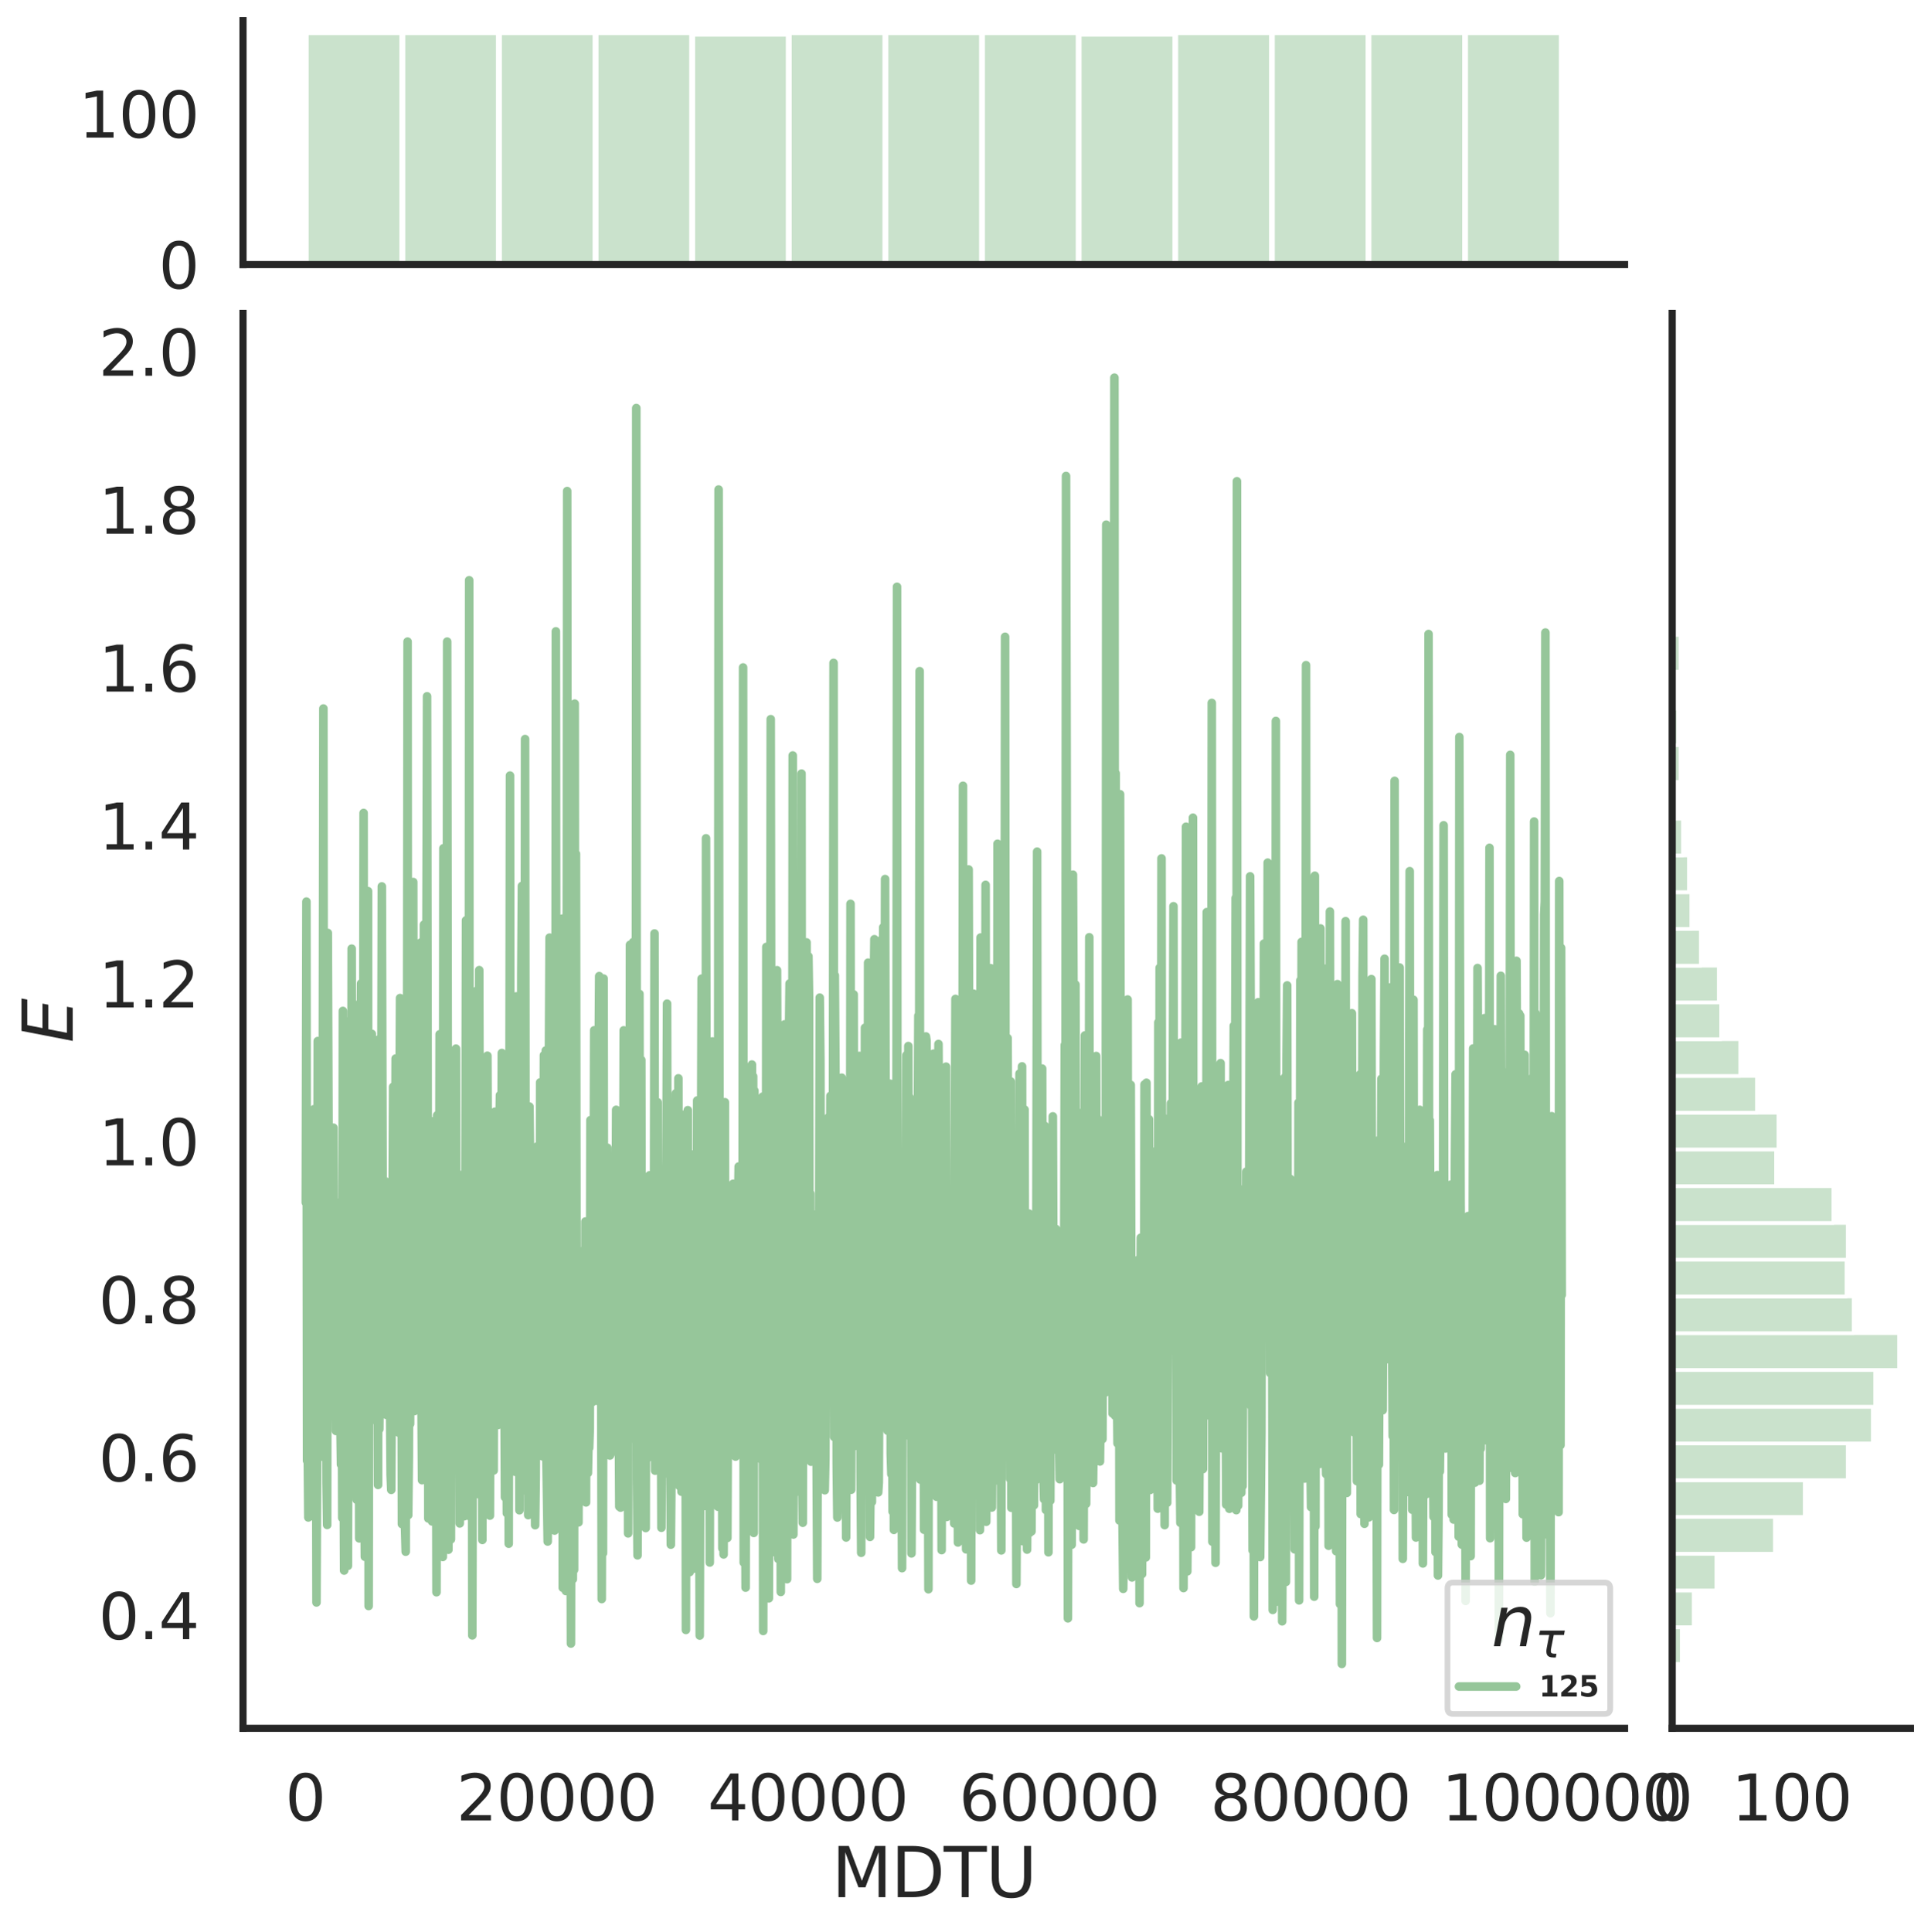 <?xml version="1.0" encoding="utf-8" standalone="no"?>
<!DOCTYPE svg PUBLIC "-//W3C//DTD SVG 1.1//EN"
  "http://www.w3.org/Graphics/SVG/1.1/DTD/svg11.dtd">
<svg height="675.079pt" version="1.1" viewBox="0 0 674.774 675.079" width="674.774pt" xmlns="http://www.w3.org/2000/svg" xmlns:xlink="http://www.w3.org/1999/xlink">
 <defs>
  <style type="text/css">*{stroke-linecap:butt;stroke-linejoin:round;}</style>
 </defs>
 <g id="figure_1">
  <g id="patch_1">
   <path d="M 0 675.079 
L 674.774 675.079 
L 674.774 0 
L 0 0 
z
" style="fill:#ffffff;"/>
  </g>
  <g id="axes_1">
   <g id="patch_2">
    <path d="M 84.914 603.86 
L 567.69 603.86 
L 567.69 109.485 
L 84.914 109.485 
z
" style="fill:none;"/>
   </g>
   <g id="matplotlib.axis_1">
    <g id="xtick_1">
     <g id="text_1">
      <!-- 0 -->
      <g style="fill:#262626;" transform="translate(99.64 636.077)scale(0.22 -0.22)">
       <defs>
        <path d="M 2034 4250 
Q 1547 4250 1301 3770 
Q 1056 3291 1056 2328 
Q 1056 1369 1301 889 
Q 1547 409 2034 409 
Q 2525 409 2770 889 
Q 3016 1369 3016 2328 
Q 3016 3291 2770 3770 
Q 2525 4250 2034 4250 
z
M 2034 4750 
Q 2819 4750 3233 4129 
Q 3647 3509 3647 2328 
Q 3647 1150 3233 529 
Q 2819 -91 2034 -91 
Q 1250 -91 836 529 
Q 422 1150 422 2328 
Q 422 3509 836 4129 
Q 1250 4750 2034 4750 
z
" id="DejaVuSans-30" transform="scale(0.016)"/>
       </defs>
       <use xlink:href="#DejaVuSans-30"/>
      </g>
     </g>
    </g>
    <g id="xtick_2">
     <g id="text_2">
      <!-- 20000 -->
      <g style="fill:#262626;" transform="translate(159.467 636.077)scale(0.22 -0.22)">
       <defs>
        <path d="M 1228 531 
L 3431 531 
L 3431 0 
L 469 0 
L 469 531 
Q 828 903 1448 1529 
Q 2069 2156 2228 2338 
Q 2531 2678 2651 2914 
Q 2772 3150 2772 3378 
Q 2772 3750 2511 3984 
Q 2250 4219 1831 4219 
Q 1534 4219 1204 4116 
Q 875 4013 500 3803 
L 500 4441 
Q 881 4594 1212 4672 
Q 1544 4750 1819 4750 
Q 2544 4750 2975 4387 
Q 3406 4025 3406 3419 
Q 3406 3131 3298 2873 
Q 3191 2616 2906 2266 
Q 2828 2175 2409 1742 
Q 1991 1309 1228 531 
z
" id="DejaVuSans-32" transform="scale(0.016)"/>
       </defs>
       <use xlink:href="#DejaVuSans-32"/>
       <use x="63.623" xlink:href="#DejaVuSans-30"/>
       <use x="127.246" xlink:href="#DejaVuSans-30"/>
       <use x="190.869" xlink:href="#DejaVuSans-30"/>
       <use x="254.492" xlink:href="#DejaVuSans-30"/>
      </g>
     </g>
    </g>
    <g id="xtick_3">
     <g id="text_3">
      <!-- 40000 -->
      <g style="fill:#262626;" transform="translate(247.288 636.077)scale(0.22 -0.22)">
       <defs>
        <path d="M 2419 4116 
L 825 1625 
L 2419 1625 
L 2419 4116 
z
M 2253 4666 
L 3047 4666 
L 3047 1625 
L 3713 1625 
L 3713 1100 
L 3047 1100 
L 3047 0 
L 2419 0 
L 2419 1100 
L 313 1100 
L 313 1709 
L 2253 4666 
z
" id="DejaVuSans-34" transform="scale(0.016)"/>
       </defs>
       <use xlink:href="#DejaVuSans-34"/>
       <use x="63.623" xlink:href="#DejaVuSans-30"/>
       <use x="127.246" xlink:href="#DejaVuSans-30"/>
       <use x="190.869" xlink:href="#DejaVuSans-30"/>
       <use x="254.492" xlink:href="#DejaVuSans-30"/>
      </g>
     </g>
    </g>
    <g id="xtick_4">
     <g id="text_4">
      <!-- 60000 -->
      <g style="fill:#262626;" transform="translate(335.109 636.077)scale(0.22 -0.22)">
       <defs>
        <path d="M 2113 2584 
Q 1688 2584 1439 2293 
Q 1191 2003 1191 1497 
Q 1191 994 1439 701 
Q 1688 409 2113 409 
Q 2538 409 2786 701 
Q 3034 994 3034 1497 
Q 3034 2003 2786 2293 
Q 2538 2584 2113 2584 
z
M 3366 4563 
L 3366 3988 
Q 3128 4100 2886 4159 
Q 2644 4219 2406 4219 
Q 1781 4219 1451 3797 
Q 1122 3375 1075 2522 
Q 1259 2794 1537 2939 
Q 1816 3084 2150 3084 
Q 2853 3084 3261 2657 
Q 3669 2231 3669 1497 
Q 3669 778 3244 343 
Q 2819 -91 2113 -91 
Q 1303 -91 875 529 
Q 447 1150 447 2328 
Q 447 3434 972 4092 
Q 1497 4750 2381 4750 
Q 2619 4750 2861 4703 
Q 3103 4656 3366 4563 
z
" id="DejaVuSans-36" transform="scale(0.016)"/>
       </defs>
       <use xlink:href="#DejaVuSans-36"/>
       <use x="63.623" xlink:href="#DejaVuSans-30"/>
       <use x="127.246" xlink:href="#DejaVuSans-30"/>
       <use x="190.869" xlink:href="#DejaVuSans-30"/>
       <use x="254.492" xlink:href="#DejaVuSans-30"/>
      </g>
     </g>
    </g>
    <g id="xtick_5">
     <g id="text_5">
      <!-- 80000 -->
      <g style="fill:#262626;" transform="translate(422.93 636.077)scale(0.22 -0.22)">
       <defs>
        <path d="M 2034 2216 
Q 1584 2216 1326 1975 
Q 1069 1734 1069 1313 
Q 1069 891 1326 650 
Q 1584 409 2034 409 
Q 2484 409 2743 651 
Q 3003 894 3003 1313 
Q 3003 1734 2745 1975 
Q 2488 2216 2034 2216 
z
M 1403 2484 
Q 997 2584 770 2862 
Q 544 3141 544 3541 
Q 544 4100 942 4425 
Q 1341 4750 2034 4750 
Q 2731 4750 3128 4425 
Q 3525 4100 3525 3541 
Q 3525 3141 3298 2862 
Q 3072 2584 2669 2484 
Q 3125 2378 3379 2068 
Q 3634 1759 3634 1313 
Q 3634 634 3220 271 
Q 2806 -91 2034 -91 
Q 1263 -91 848 271 
Q 434 634 434 1313 
Q 434 1759 690 2068 
Q 947 2378 1403 2484 
z
M 1172 3481 
Q 1172 3119 1398 2916 
Q 1625 2713 2034 2713 
Q 2441 2713 2670 2916 
Q 2900 3119 2900 3481 
Q 2900 3844 2670 4047 
Q 2441 4250 2034 4250 
Q 1625 4250 1398 4047 
Q 1172 3844 1172 3481 
z
" id="DejaVuSans-38" transform="scale(0.016)"/>
       </defs>
       <use xlink:href="#DejaVuSans-38"/>
       <use x="63.623" xlink:href="#DejaVuSans-30"/>
       <use x="127.246" xlink:href="#DejaVuSans-30"/>
       <use x="190.869" xlink:href="#DejaVuSans-30"/>
       <use x="254.492" xlink:href="#DejaVuSans-30"/>
      </g>
     </g>
    </g>
    <g id="xtick_6">
     <g id="text_6">
      <!-- 100000 -->
      <g style="fill:#262626;" transform="translate(503.753 636.077)scale(0.22 -0.22)">
       <defs>
        <path d="M 794 531 
L 1825 531 
L 1825 4091 
L 703 3866 
L 703 4441 
L 1819 4666 
L 2450 4666 
L 2450 531 
L 3481 531 
L 3481 0 
L 794 0 
L 794 531 
z
" id="DejaVuSans-31" transform="scale(0.016)"/>
       </defs>
       <use xlink:href="#DejaVuSans-31"/>
       <use x="63.623" xlink:href="#DejaVuSans-30"/>
       <use x="127.246" xlink:href="#DejaVuSans-30"/>
       <use x="190.869" xlink:href="#DejaVuSans-30"/>
       <use x="254.492" xlink:href="#DejaVuSans-30"/>
       <use x="318.115" xlink:href="#DejaVuSans-30"/>
      </g>
     </g>
    </g>
    <g id="text_7">
     <!-- MDTU -->
     <g style="fill:#262626;" transform="translate(290.596 662.888)scale(0.24 -0.24)">
      <defs>
       <path d="M 628 4666 
L 1569 4666 
L 2759 1491 
L 3956 4666 
L 4897 4666 
L 4897 0 
L 4281 0 
L 4281 4097 
L 3078 897 
L 2444 897 
L 1241 4097 
L 1241 0 
L 628 0 
L 628 4666 
z
" id="DejaVuSans-4d" transform="scale(0.016)"/>
       <path d="M 1259 4147 
L 1259 519 
L 2022 519 
Q 2988 519 3436 956 
Q 3884 1394 3884 2338 
Q 3884 3275 3436 3711 
Q 2988 4147 2022 4147 
L 1259 4147 
z
M 628 4666 
L 1925 4666 
Q 3281 4666 3915 4102 
Q 4550 3538 4550 2338 
Q 4550 1131 3912 565 
Q 3275 0 1925 0 
L 628 0 
L 628 4666 
z
" id="DejaVuSans-44" transform="scale(0.016)"/>
       <path d="M -19 4666 
L 3928 4666 
L 3928 4134 
L 2272 4134 
L 2272 0 
L 1638 0 
L 1638 4134 
L -19 4134 
L -19 4666 
z
" id="DejaVuSans-54" transform="scale(0.016)"/>
       <path d="M 556 4666 
L 1191 4666 
L 1191 1831 
Q 1191 1081 1462 751 
Q 1734 422 2344 422 
Q 2950 422 3222 751 
Q 3494 1081 3494 1831 
L 3494 4666 
L 4128 4666 
L 4128 1753 
Q 4128 841 3676 375 
Q 3225 -91 2344 -91 
Q 1459 -91 1007 375 
Q 556 841 556 1753 
L 556 4666 
z
" id="DejaVuSans-55" transform="scale(0.016)"/>
      </defs>
      <use xlink:href="#DejaVuSans-4d"/>
      <use x="86.279" xlink:href="#DejaVuSans-44"/>
      <use x="163.281" xlink:href="#DejaVuSans-54"/>
      <use x="224.365" xlink:href="#DejaVuSans-55"/>
     </g>
    </g>
   </g>
   <g id="matplotlib.axis_2">
    <g id="ytick_1">
     <g id="text_8">
      <!-- 0.4 -->
      <g style="fill:#262626;" transform="translate(34.428 572.735)scale(0.22 -0.22)">
       <defs>
        <path d="M 684 794 
L 1344 794 
L 1344 0 
L 684 0 
L 684 794 
z
" id="DejaVuSans-2e" transform="scale(0.016)"/>
       </defs>
       <use xlink:href="#DejaVuSans-30"/>
       <use x="63.623" xlink:href="#DejaVuSans-2e"/>
       <use x="95.41" xlink:href="#DejaVuSans-34"/>
      </g>
     </g>
    </g>
    <g id="ytick_2">
     <g id="text_9">
      <!-- 0.6 -->
      <g style="fill:#262626;" transform="translate(34.428 517.553)scale(0.22 -0.22)">
       <use xlink:href="#DejaVuSans-30"/>
       <use x="63.623" xlink:href="#DejaVuSans-2e"/>
       <use x="95.41" xlink:href="#DejaVuSans-36"/>
      </g>
     </g>
    </g>
    <g id="ytick_3">
     <g id="text_10">
      <!-- 0.8 -->
      <g style="fill:#262626;" transform="translate(34.428 462.372)scale(0.22 -0.22)">
       <use xlink:href="#DejaVuSans-30"/>
       <use x="63.623" xlink:href="#DejaVuSans-2e"/>
       <use x="95.41" xlink:href="#DejaVuSans-38"/>
      </g>
     </g>
    </g>
    <g id="ytick_4">
     <g id="text_11">
      <!-- 1.0 -->
      <g style="fill:#262626;" transform="translate(34.428 407.19)scale(0.22 -0.22)">
       <use xlink:href="#DejaVuSans-31"/>
       <use x="63.623" xlink:href="#DejaVuSans-2e"/>
       <use x="95.41" xlink:href="#DejaVuSans-30"/>
      </g>
     </g>
    </g>
    <g id="ytick_5">
     <g id="text_12">
      <!-- 1.2 -->
      <g style="fill:#262626;" transform="translate(34.428 352.009)scale(0.22 -0.22)">
       <use xlink:href="#DejaVuSans-31"/>
       <use x="63.623" xlink:href="#DejaVuSans-2e"/>
       <use x="95.41" xlink:href="#DejaVuSans-32"/>
      </g>
     </g>
    </g>
    <g id="ytick_6">
     <g id="text_13">
      <!-- 1.4 -->
      <g style="fill:#262626;" transform="translate(34.428 296.827)scale(0.22 -0.22)">
       <use xlink:href="#DejaVuSans-31"/>
       <use x="63.623" xlink:href="#DejaVuSans-2e"/>
       <use x="95.41" xlink:href="#DejaVuSans-34"/>
      </g>
     </g>
    </g>
    <g id="ytick_7">
     <g id="text_14">
      <!-- 1.6 -->
      <g style="fill:#262626;" transform="translate(34.428 241.646)scale(0.22 -0.22)">
       <use xlink:href="#DejaVuSans-31"/>
       <use x="63.623" xlink:href="#DejaVuSans-2e"/>
       <use x="95.41" xlink:href="#DejaVuSans-36"/>
      </g>
     </g>
    </g>
    <g id="ytick_8">
     <g id="text_15">
      <!-- 1.8 -->
      <g style="fill:#262626;" transform="translate(34.428 186.464)scale(0.22 -0.22)">
       <use xlink:href="#DejaVuSans-31"/>
       <use x="63.623" xlink:href="#DejaVuSans-2e"/>
       <use x="95.41" xlink:href="#DejaVuSans-38"/>
      </g>
     </g>
    </g>
    <g id="ytick_9">
     <g id="text_16">
      <!-- 2.0 -->
      <g style="fill:#262626;" transform="translate(34.428 131.283)scale(0.22 -0.22)">
       <use xlink:href="#DejaVuSans-32"/>
       <use x="63.623" xlink:href="#DejaVuSans-2e"/>
       <use x="95.41" xlink:href="#DejaVuSans-30"/>
      </g>
     </g>
    </g>
    <g id="text_17">
     <!-- $E$ -->
     <g style="fill:#262626;" transform="translate(25.436 364.352)rotate(-90)scale(0.24 -0.24)">
      <defs>
       <path d="M 1081 4666 
L 4031 4666 
L 3928 4134 
L 1606 4134 
L 1338 2753 
L 3566 2753 
L 3463 2222 
L 1234 2222 
L 909 531 
L 3284 531 
L 3181 0 
L 172 0 
L 1081 4666 
z
" id="DejaVuSans-Oblique-45" transform="scale(0.016)"/>
      </defs>
      <use transform="translate(0 0.094)" xlink:href="#DejaVuSans-Oblique-45"/>
     </g>
    </g>
   </g>
   <g id="line2d_1">
    <path clip-path="url(#p415eb4e79a)" d="M 106.859 420.165 
L 107.078 315.023 
L 107.298 510.381 
L 107.517 505.175 
L 107.737 530.204 
L 107.956 526.56 
L 108.176 421.706 
L 108.396 467.49 
L 108.615 476.438 
L 108.835 529.734 
L 109.054 507.083 
L 109.274 431.821 
L 109.493 463.284 
L 109.713 387.563 
L 109.932 463.017 
L 110.152 432.017 
L 110.372 436.345 
L 110.591 559.906 
L 110.811 509.72 
L 111.03 363.751 
L 111.25 457.931 
L 111.469 410.573 
L 111.689 418.386 
L 111.908 448.078 
L 112.128 428.964 
L 112.348 508.958 
L 112.787 388.635 
L 113.006 247.555 
L 113.226 481.013 
L 113.445 467.888 
L 113.884 407.954 
L 114.104 517.869 
L 114.324 532.822 
L 114.543 325.967 
L 114.982 442.546 
L 115.421 485.767 
L 115.641 481.853 
L 115.86 432.005 
L 116.08 462.199 
L 116.299 476.229 
L 116.519 394.025 
L 116.958 472.805 
L 117.178 473.07 
L 117.397 499.973 
L 117.617 484.036 
L 117.836 488.314 
L 118.056 452.164 
L 118.275 499.89 
L 118.495 484.748 
L 118.715 420.184 
L 118.934 495.409 
L 119.154 511.714 
L 119.373 463.866 
L 119.593 530.364 
L 119.812 353.218 
L 120.032 501.964 
L 120.251 548.756 
L 120.471 507.923 
L 120.691 403.206 
L 120.91 464.808 
L 121.349 356.951 
L 121.569 547.113 
L 121.788 470.798 
L 122.008 468.536 
L 122.227 438.212 
L 122.447 520.819 
L 122.667 499.035 
L 122.886 331.471 
L 123.106 500.886 
L 123.325 485.695 
L 123.545 515.139 
L 123.764 520.763 
L 123.984 493.661 
L 124.203 522.521 
L 124.423 473.864 
L 124.643 524.015 
L 124.862 351.116 
L 125.082 439.729 
L 125.301 391.101 
L 125.521 537.513 
L 125.74 409.21 
L 126.179 343.62 
L 126.399 380.71 
L 126.618 473.189 
L 126.838 442.764 
L 127.058 284.061 
L 127.277 511.777 
L 127.497 543.928 
L 127.716 491.76 
L 127.936 522.489 
L 128.155 505.85 
L 128.375 511.267 
L 128.594 311.363 
L 128.814 561.146 
L 129.034 432.069 
L 129.253 385.038 
L 129.473 390.07 
L 129.692 455.459 
L 129.912 361.223 
L 130.351 454.552 
L 130.57 430.852 
L 130.79 426.291 
L 131.01 496.18 
L 131.229 476.923 
L 131.449 494.205 
L 131.668 448.111 
L 131.888 446.667 
L 132.107 518.844 
L 132.327 363.221 
L 132.546 499.373 
L 132.766 472.525 
L 132.986 431.653 
L 133.205 414.678 
L 133.425 309.72 
L 133.864 472.186 
L 134.083 435.853 
L 134.522 493.284 
L 134.742 412.795 
L 134.962 494.339 
L 135.181 433.964 
L 135.401 433.594 
L 135.62 486.423 
L 135.84 426.48 
L 136.059 475.162 
L 136.279 488.642 
L 136.498 515.304 
L 136.718 520.561 
L 137.377 379.737 
L 137.816 498.735 
L 138.255 369.859 
L 138.474 499.952 
L 138.694 469.629 
L 138.913 372.627 
L 139.133 490.098 
L 139.353 500.588 
L 139.572 393.806 
L 139.792 348.731 
L 140.011 407.112 
L 140.231 411.723 
L 140.45 532.508 
L 140.67 465.274 
L 140.889 497.264 
L 141.109 372.241 
L 141.329 495.218 
L 141.548 534.066 
L 141.768 542.169 
L 141.987 418.278 
L 142.207 400.577 
L 142.426 224.177 
L 142.646 529.403 
L 142.865 509.216 
L 143.085 432.614 
L 143.305 497.517 
L 143.524 405.672 
L 143.744 491.931 
L 143.963 446.561 
L 144.183 450.672 
L 144.402 308.179 
L 144.622 477.729 
L 144.841 493.014 
L 145.061 409.309 
L 145.281 436.132 
L 145.5 419.061 
L 145.939 458.219 
L 146.159 398.314 
L 146.378 490.041 
L 146.598 488.833 
L 146.817 445.908 
L 147.037 329.332 
L 147.256 483.026 
L 147.476 517.181 
L 147.696 339.741 
L 147.915 439.823 
L 148.135 323.079 
L 148.354 396.276 
L 148.574 391.49 
L 148.793 417.123 
L 149.232 243.291 
L 149.672 530.55 
L 149.891 451.433 
L 150.111 463.851 
L 150.33 503.34 
L 150.55 485.859 
L 150.769 391.777 
L 150.989 531.601 
L 151.208 399.323 
L 151.428 425.885 
L 151.648 471.986 
L 151.867 474.987 
L 152.306 434.292 
L 152.526 556.334 
L 152.745 389.703 
L 152.965 506.694 
L 153.184 449.745 
L 153.404 474.155 
L 153.624 361.386 
L 153.843 480.941 
L 154.063 475.699 
L 154.282 369.997 
L 154.502 406.995 
L 154.721 544.005 
L 154.941 296.392 
L 155.16 500.559 
L 155.38 375.204 
L 155.6 366.185 
L 155.819 447.493 
L 156.039 476.508 
L 156.258 224.178 
L 156.697 541.484 
L 156.917 450.217 
L 157.136 439.126 
L 157.575 537.864 
L 157.795 374.826 
L 158.234 467.528 
L 158.454 494.015 
L 158.673 437.383 
L 158.893 463.619 
L 159.332 366.391 
L 159.551 501.04 
L 159.771 494.125 
L 159.991 494.778 
L 160.21 443.649 
L 160.43 439.98 
L 160.649 532.295 
L 160.869 470.069 
L 161.088 494.405 
L 161.308 410.522 
L 161.747 485.724 
L 161.967 428.28 
L 162.186 529.787 
L 162.625 427.979 
L 162.845 321.57 
L 163.064 506.023 
L 163.284 526.798 
L 163.503 400.491 
L 163.723 529.627 
L 163.943 202.729 
L 164.162 518.541 
L 164.382 437.99 
L 164.601 474.306 
L 164.821 407.081 
L 165.04 571.417 
L 165.479 388.83 
L 165.699 484.377 
L 165.919 424.762 
L 166.138 511.177 
L 166.358 491.763 
L 166.577 346.169 
L 167.016 491.08 
L 167.236 522.09 
L 167.455 338.96 
L 167.675 418.429 
L 167.894 398.294 
L 168.114 466.332 
L 168.334 426.555 
L 168.553 538.054 
L 168.773 454.413 
L 168.992 492.199 
L 169.212 398.069 
L 169.431 423.816 
L 169.651 465.555 
L 169.87 468.971 
L 170.31 368.877 
L 170.529 417.68 
L 170.749 435.357 
L 170.968 507.465 
L 171.188 529.571 
L 171.407 454.564 
L 171.627 480.093 
L 171.846 412.11 
L 172.066 486.398 
L 172.286 434.432 
L 172.505 513.8 
L 172.725 423.115 
L 172.944 388.444 
L 173.164 488.54 
L 173.383 446.467 
L 173.603 449.565 
L 173.822 431.402 
L 174.042 497.885 
L 174.262 477.326 
L 174.481 399.63 
L 174.701 382.665 
L 174.92 480.97 
L 175.359 367.921 
L 175.798 488.016 
L 176.018 472.187 
L 176.238 477.037 
L 176.457 523.143 
L 176.677 435.312 
L 177.116 528.735 
L 177.555 436.918 
L 177.774 539.376 
L 178.213 270.99 
L 178.433 460.445 
L 178.653 492.988 
L 178.872 504.417 
L 179.092 452.428 
L 179.311 451.058 
L 179.531 503.265 
L 179.75 436.312 
L 179.97 514.224 
L 180.189 511.556 
L 180.409 348.146 
L 180.629 491.273 
L 180.848 360.385 
L 181.068 374.464 
L 181.507 527.693 
L 181.726 416.812 
L 181.946 521.213 
L 182.165 340.279 
L 182.385 309.559 
L 182.824 496.245 
L 183.044 416.641 
L 183.263 490.24 
L 183.483 258.23 
L 183.702 465.391 
L 183.922 418.014 
L 184.141 395.579 
L 184.361 439.728 
L 184.581 529.397 
L 185.02 386.65 
L 185.239 405.205 
L 185.459 405.619 
L 185.678 493.924 
L 185.898 482.401 
L 186.117 462.605 
L 186.776 447.847 
L 186.996 532.914 
L 187.215 516.505 
L 187.654 400.604 
L 187.874 473.231 
L 188.093 487.823 
L 188.313 479.184 
L 188.532 502.597 
L 188.752 378.202 
L 188.972 489.485 
L 189.191 434.736 
L 189.411 489.281 
L 189.63 508.868 
L 190.069 368.702 
L 190.289 496.307 
L 190.508 497.568 
L 190.728 367.052 
L 190.948 510.567 
L 191.387 538.616 
L 191.606 366.694 
L 191.826 368.113 
L 192.045 327.612 
L 192.265 513.888 
L 192.484 513.823 
L 192.704 508.886 
L 192.924 360.575 
L 193.143 353.842 
L 193.802 534.782 
L 194.021 507.789 
L 194.241 220.595 
L 194.46 443.483 
L 194.68 491.64 
L 194.9 451.533 
L 195.119 439.075 
L 195.339 507.91 
L 195.558 455.149 
L 195.778 444.967 
L 195.997 481.102 
L 196.436 320.986 
L 196.656 554.772 
L 196.876 341.216 
L 197.095 516.557 
L 197.315 417.285 
L 197.534 541.657 
L 197.754 555.912 
L 197.973 422.594 
L 198.193 171.568 
L 198.412 396.042 
L 198.632 503.48 
L 198.851 447.165 
L 199.071 420.869 
L 199.51 574.264 
L 199.73 455.037 
L 200.169 551.778 
L 200.388 449.812 
L 200.608 548.496 
L 200.827 245.859 
L 201.047 486.662 
L 201.267 298.357 
L 201.486 469.981 
L 201.706 530.821 
L 201.925 460.122 
L 202.145 531.937 
L 202.364 450.047 
L 202.584 481.5 
L 202.803 447.618 
L 203.023 498.407 
L 203.243 510.48 
L 203.462 460.478 
L 203.901 478.967 
L 204.121 436.716 
L 204.34 524.173 
L 204.56 426.803 
L 204.779 524.952 
L 204.999 441.159 
L 205.438 514.703 
L 205.658 503.907 
L 205.877 505.914 
L 206.097 499.101 
L 206.316 391.382 
L 206.536 443.379 
L 206.755 425.419 
L 206.975 489.914 
L 207.195 466.04 
L 207.414 429.77 
L 207.634 359.987 
L 207.853 433.669 
L 208.073 462.49 
L 208.292 390.123 
L 208.512 360.41 
L 208.731 385.007 
L 208.951 489.524 
L 209.17 372.822 
L 209.39 341.057 
L 209.829 471.794 
L 210.049 466.195 
L 210.268 558.72 
L 210.488 479.756 
L 210.707 542.674 
L 210.927 341.928 
L 211.146 506.48 
L 211.366 469.752 
L 211.586 458.626 
L 211.805 483.401 
L 212.244 401.031 
L 212.683 495.122 
L 212.903 498.942 
L 213.122 508.563 
L 213.342 508.095 
L 213.562 449.911 
L 213.781 490.32 
L 214.001 463.439 
L 214.22 464.675 
L 214.44 496.945 
L 214.659 425.102 
L 214.879 493.351 
L 215.318 387.767 
L 215.538 414.306 
L 215.757 473.042 
L 215.977 487.543 
L 216.196 486.814 
L 216.416 526.431 
L 216.635 423.022 
L 216.855 526.771 
L 217.294 489.589 
L 217.514 493.902 
L 217.733 443.491 
L 217.953 360.004 
L 218.172 418.951 
L 218.392 391.35 
L 218.611 502.166 
L 219.27 415.002 
L 219.489 535.779 
L 219.709 363.074 
L 219.929 493.593 
L 220.148 330.117 
L 220.368 442.553 
L 220.587 380.985 
L 220.807 502.636 
L 221.026 434.104 
L 221.246 329.173 
L 221.685 462.395 
L 221.905 435.259 
L 222.124 464.894 
L 222.344 142.571 
L 222.563 517.026 
L 222.783 543.441 
L 223.002 494.961 
L 223.222 531.959 
L 223.441 347.262 
L 223.661 457.384 
L 223.881 475.868 
L 224.1 370.36 
L 224.32 500.77 
L 224.539 461.999 
L 224.759 492.524 
L 224.978 499.575 
L 225.198 523.149 
L 225.417 475.338 
L 225.637 533.906 
L 225.857 428.182 
L 226.296 509.459 
L 226.515 508.019 
L 226.735 430.273 
L 226.954 410.672 
L 227.174 479.858 
L 227.613 459.172 
L 227.833 434.21 
L 228.052 489.007 
L 228.491 453.409 
L 228.711 326.157 
L 228.93 513.866 
L 229.15 446.608 
L 229.369 460.126 
L 229.808 385.145 
L 230.028 487.086 
L 230.248 461.785 
L 230.467 503.461 
L 230.687 454.862 
L 230.906 477.371 
L 231.126 533.805 
L 231.345 488.326 
L 231.565 483.603 
L 231.784 500.637 
L 232.004 480.212 
L 232.443 499.831 
L 232.663 426.399 
L 232.882 404.966 
L 233.102 350.681 
L 233.321 464.948 
L 233.541 434.68 
L 233.76 511.562 
L 233.98 515.494 
L 234.2 506.961 
L 234.419 539.709 
L 234.639 515.805 
L 234.858 423.941 
L 235.078 486.28 
L 235.297 507.408 
L 235.517 483.521 
L 235.736 481.96 
L 236.176 382.018 
L 236.395 447.627 
L 236.615 459.333 
L 236.834 504.696 
L 237.054 376.769 
L 237.273 512.169 
L 237.493 519.309 
L 237.712 430.282 
L 237.932 460.261 
L 238.151 521.209 
L 238.371 431.481 
L 238.591 478.059 
L 238.81 416.845 
L 239.03 389.477 
L 239.249 424.076 
L 239.469 430.924 
L 239.688 569.511 
L 239.908 468.32 
L 240.127 465.009 
L 240.347 387.895 
L 240.567 473.395 
L 240.786 467.912 
L 241.006 549.3 
L 241.225 440.238 
L 241.445 403.322 
L 241.664 450.846 
L 242.103 469.398 
L 242.323 548.109 
L 242.543 476.397 
L 242.762 490.624 
L 242.982 518.84 
L 243.201 473.093 
L 243.421 530.589 
L 243.64 384.516 
L 243.86 471.313 
L 244.299 510.459 
L 244.519 571.471 
L 244.958 414.088 
L 245.177 341.947 
L 245.397 452.993 
L 245.616 411.899 
L 245.836 483.767 
L 246.055 448.791 
L 246.275 467.931 
L 246.495 526.183 
L 246.714 292.903 
L 246.934 421.509 
L 247.153 478.615 
L 247.373 421.197 
L 247.592 505.212 
L 247.812 450.274 
L 248.031 545.957 
L 248.251 427.667 
L 248.47 410.257 
L 248.69 506.692 
L 248.91 363.877 
L 249.129 512.017 
L 249.349 444.79 
L 249.568 412.602 
L 249.788 506.348 
L 250.227 447.296 
L 250.446 387.736 
L 250.666 496.492 
L 250.886 526.458 
L 251.105 171.044 
L 251.544 478.9 
L 251.764 472.1 
L 251.983 458.787 
L 252.203 471.199 
L 252.422 541.004 
L 252.642 524.851 
L 252.862 543.129 
L 253.081 482.78 
L 253.301 385.116 
L 253.52 532.876 
L 253.74 495.047 
L 253.959 495.237 
L 254.179 537.366 
L 254.398 483.089 
L 254.618 479.725 
L 254.838 500.498 
L 255.277 421.541 
L 255.496 461.433 
L 255.716 478.475 
L 255.935 418.072 
L 256.155 413.638 
L 256.374 480.094 
L 256.814 420.107 
L 257.033 508.944 
L 257.253 503.689 
L 257.472 441.876 
L 257.692 456.77 
L 257.911 421.822 
L 258.131 407.581 
L 258.35 430.261 
L 258.57 480.801 
L 258.789 414.432 
L 259.009 456.285 
L 259.229 429.239 
L 259.448 497.46 
L 259.668 233.21 
L 259.887 545.953 
L 260.107 448.483 
L 260.546 554.725 
L 260.765 448.523 
L 261.205 513.571 
L 261.424 405.124 
L 261.644 486.304 
L 261.863 490.19 
L 262.302 398.731 
L 262.522 488.016 
L 262.741 371.949 
L 262.961 459.785 
L 263.181 376.092 
L 263.4 535.611 
L 263.62 381.081 
L 263.839 487.005 
L 264.059 480.167 
L 264.278 492.144 
L 264.498 481.307 
L 264.717 494.467 
L 264.937 444.754 
L 265.157 448.213 
L 265.376 473.833 
L 265.596 418.487 
L 265.815 477.997 
L 266.035 423.151 
L 266.254 510.194 
L 266.474 383.195 
L 266.693 569.867 
L 266.913 471.063 
L 267.133 495.238 
L 267.352 410.529 
L 267.572 515.856 
L 267.791 330.856 
L 268.011 465.438 
L 268.45 388.939 
L 268.669 558.47 
L 268.889 448.679 
L 269.108 425.356 
L 269.328 251.28 
L 269.548 399.083 
L 269.767 471.043 
L 269.987 439.309 
L 270.206 389.102 
L 270.426 383.582 
L 270.645 411.776 
L 270.865 473.768 
L 271.084 406.967 
L 271.304 542.674 
L 271.524 338.995 
L 271.743 403.32 
L 271.963 544.7 
L 272.182 484.389 
L 272.402 457.845 
L 272.621 401.622 
L 272.841 556.236 
L 273.06 439.459 
L 273.28 503.877 
L 273.5 432.087 
L 273.719 400.263 
L 273.939 527.329 
L 274.158 357.915 
L 274.378 489.587 
L 274.597 456.675 
L 274.817 368.625 
L 275.036 551.767 
L 275.256 392.741 
L 275.476 483.168 
L 275.695 363.275 
L 275.915 343.635 
L 276.134 415.73 
L 276.354 528.058 
L 276.573 457.908 
L 276.793 467.274 
L 277.012 263.966 
L 277.232 536.167 
L 277.452 427.451 
L 277.671 457.104 
L 277.891 521.469 
L 278.11 390.287 
L 278.33 327.041 
L 278.549 496.453 
L 278.769 478.135 
L 278.988 428.977 
L 279.208 435.504 
L 279.427 484.756 
L 279.647 431.109 
L 279.867 470.993 
L 280.086 270.3 
L 280.306 516.618 
L 280.525 532.055 
L 280.745 350.687 
L 280.964 393.342 
L 281.184 371.747 
L 281.403 509.315 
L 281.843 329.273 
L 282.062 423.013 
L 282.501 334.127 
L 282.721 348.399 
L 282.94 477.894 
L 283.16 417.045 
L 283.379 510.713 
L 283.599 500.387 
L 283.819 424.125 
L 284.038 504.223 
L 284.258 440.122 
L 284.477 508.866 
L 284.916 430.409 
L 285.136 489.62 
L 285.355 507.073 
L 285.575 551.653 
L 285.795 491.174 
L 286.234 438.534 
L 286.453 348.575 
L 286.673 370.554 
L 286.892 471.352 
L 287.112 433.469 
L 287.331 471.244 
L 287.551 471.054 
L 287.771 449.959 
L 287.99 392.238 
L 288.21 520.699 
L 288.429 509.733 
L 288.649 447.459 
L 288.868 480.482 
L 289.088 446.456 
L 289.307 452.062 
L 289.527 390.391 
L 289.966 437.077 
L 290.186 382.914 
L 290.405 476.517 
L 290.625 453.956 
L 290.844 384.232 
L 291.064 403.728 
L 291.283 231.611 
L 291.503 502.1 
L 291.722 340.806 
L 292.162 407.66 
L 292.381 511.329 
L 292.601 530.22 
L 292.82 521.415 
L 293.259 487.283 
L 293.479 516.412 
L 293.918 384.376 
L 294.138 376.556 
L 294.357 447.603 
L 294.577 463.607 
L 294.796 406.644 
L 295.016 452.783 
L 295.235 466.861 
L 295.455 472.487 
L 295.674 537.209 
L 295.894 484.055 
L 296.114 487.209 
L 296.333 422.553 
L 296.772 519.737 
L 296.992 477.71 
L 297.211 315.799 
L 297.431 520.526 
L 297.87 372.385 
L 298.09 438.936 
L 298.309 347.448 
L 298.529 505.286 
L 298.748 435.769 
L 298.968 430.523 
L 299.187 485.157 
L 299.407 381.342 
L 299.626 466.826 
L 299.846 381.143 
L 300.065 416.22 
L 300.285 368.933 
L 300.724 514.45 
L 300.944 542.563 
L 301.163 412.917 
L 301.383 505.465 
L 301.602 393.692 
L 301.822 508.661 
L 302.041 497.79 
L 302.261 359.101 
L 302.481 459.388 
L 302.7 481.068 
L 302.92 370.058 
L 303.139 496.053 
L 303.359 336.36 
L 303.578 505.936 
L 303.798 452.456 
L 304.017 537.004 
L 304.457 495.912 
L 304.676 524.788 
L 304.896 431.852 
L 305.115 435.023 
L 305.335 345.387 
L 305.554 328.168 
L 305.774 474.516 
L 305.993 457.971 
L 306.213 403.251 
L 306.433 444.016 
L 306.652 391.826 
L 306.872 521.459 
L 307.091 517.997 
L 307.311 467.426 
L 307.53 479.598 
L 307.75 328.588 
L 307.969 398.232 
L 308.189 423.261 
L 308.409 404.005 
L 308.628 324.022 
L 308.848 400.24 
L 309.067 396.194 
L 309.287 307.14 
L 309.506 405.554 
L 309.726 444.682 
L 309.945 463.984 
L 310.165 499.909 
L 310.384 468.903 
L 310.604 403.958 
L 310.824 474.992 
L 311.043 378.652 
L 311.263 507.982 
L 311.482 515.094 
L 311.702 480.213 
L 311.921 528.157 
L 312.141 414.37 
L 312.36 534.545 
L 313.019 386.632 
L 313.239 429.255 
L 313.458 205.021 
L 313.678 525.085 
L 313.897 446.246 
L 314.117 516.497 
L 314.556 455.603 
L 314.776 432.403 
L 315.215 547.914 
L 315.434 453.405 
L 315.654 427.89 
L 315.873 453.773 
L 316.093 499.844 
L 316.312 424.503 
L 316.532 414.13 
L 316.752 368.68 
L 316.971 489.213 
L 317.191 445.351 
L 317.41 365.494 
L 317.63 501.682 
L 317.849 383.426 
L 318.069 501.786 
L 318.288 403.292 
L 318.508 542.776 
L 318.947 465.103 
L 319.167 501.937 
L 319.386 389.422 
L 319.606 493.794 
L 319.825 399.588 
L 320.045 385.974 
L 320.264 491.868 
L 320.923 354.877 
L 321.143 418.84 
L 321.362 234.496 
L 321.582 516.969 
L 321.801 476.241 
L 322.021 400.319 
L 322.24 430.665 
L 322.46 504.688 
L 322.679 414.513 
L 322.899 534.498 
L 323.119 522.831 
L 323.338 531.821 
L 323.558 362.139 
L 323.777 363.653 
L 324.216 476.731 
L 324.436 555.293 
L 324.655 412.324 
L 325.095 499.694 
L 325.314 452.119 
L 325.534 498.249 
L 326.192 368.159 
L 326.412 413.528 
L 326.631 502.19 
L 327.071 482.116 
L 327.29 522.981 
L 327.51 455.845 
L 327.729 435.222 
L 327.949 364.769 
L 328.168 401.758 
L 328.388 419.012 
L 328.607 392.357 
L 329.047 541.621 
L 329.266 417.135 
L 329.486 471.285 
L 329.705 473.308 
L 329.925 479.106 
L 330.144 442.479 
L 330.364 429.428 
L 330.583 372.701 
L 330.803 530.035 
L 331.022 502.851 
L 331.242 422.075 
L 331.462 452.149 
L 331.681 499.843 
L 331.901 518.632 
L 332.12 520.905 
L 332.559 417.577 
L 332.779 437.026 
L 332.998 480.771 
L 333.218 486.56 
L 333.438 532.324 
L 333.657 406.123 
L 333.877 349.021 
L 334.096 484.903 
L 334.316 436.35 
L 334.535 457.967 
L 334.755 538.959 
L 334.974 533.597 
L 335.194 433.596 
L 335.414 442.165 
L 335.633 442.697 
L 335.853 404.125 
L 336.072 447.224 
L 336.292 430.37 
L 336.511 274.561 
L 336.731 500.416 
L 336.95 529.652 
L 337.17 498.637 
L 337.609 541.352 
L 338.048 417.905 
L 338.268 442.368 
L 338.487 303.795 
L 338.707 381.839 
L 338.926 514.91 
L 339.146 361.472 
L 339.366 552.275 
L 339.585 430.46 
L 339.805 502.603 
L 340.024 384.057 
L 340.244 347.212 
L 340.463 474.135 
L 340.683 425.875 
L 340.902 502.747 
L 341.122 458.61 
L 341.341 480.992 
L 341.781 353.503 
L 342.22 417.667 
L 342.439 534.652 
L 342.659 327.582 
L 342.878 500.477 
L 343.098 483.522 
L 343.317 510.14 
L 343.537 422.267 
L 343.757 510.498 
L 343.976 505.102 
L 344.196 461.029 
L 344.415 309.175 
L 344.635 531.717 
L 345.074 450.849 
L 345.293 361.895 
L 345.513 493.324 
L 345.733 431.096 
L 345.952 447.67 
L 346.172 338.279 
L 346.391 523.332 
L 346.611 526.725 
L 346.83 485.243 
L 347.05 513.434 
L 347.269 473.424 
L 347.489 497.3 
L 347.709 479.448 
L 347.928 472.984 
L 348.367 517.256 
L 348.587 294.817 
L 348.806 454.647 
L 349.026 438.552 
L 349.245 374.168 
L 349.685 499.918 
L 349.904 541.72 
L 350.124 418.918 
L 350.343 464.311 
L 350.563 446.598 
L 350.782 469.832 
L 351.002 433.738 
L 351.221 222.505 
L 351.441 480.945 
L 351.66 418.667 
L 351.88 398.614 
L 352.1 362.719 
L 352.539 470.149 
L 352.758 432.713 
L 352.978 516.744 
L 353.197 377.867 
L 353.417 526.831 
L 353.636 417.745 
L 354.076 504.052 
L 354.295 472.393 
L 354.515 500.792 
L 354.734 413.672 
L 354.954 466.744 
L 355.173 553.455 
L 355.393 516.64 
L 355.612 416.065 
L 355.832 455.99 
L 356.052 472.507 
L 356.271 375.107 
L 356.491 422.735 
L 356.71 503.443 
L 357.149 372.6 
L 357.369 538.49 
L 357.588 401.07 
L 357.808 510.089 
L 358.028 387.69 
L 358.247 503.778 
L 358.467 526.261 
L 358.686 508.676 
L 358.906 541.446 
L 359.125 508.8 
L 359.345 450.331 
L 359.564 424.031 
L 359.784 535.59 
L 360.003 451.116 
L 360.223 452.833 
L 360.443 535.074 
L 360.662 467.173 
L 360.882 449.284 
L 361.321 525.949 
L 361.54 428.244 
L 361.979 517.174 
L 362.419 297.562 
L 362.638 491.542 
L 362.858 477.646 
L 363.077 484.13 
L 363.297 430.498 
L 363.516 512.344 
L 363.736 443.853 
L 363.955 449.703 
L 364.175 373.364 
L 364.395 516.482 
L 364.614 514.836 
L 364.834 523.854 
L 365.053 393.349 
L 365.273 404.006 
L 365.492 527.603 
L 365.712 478.036 
L 365.931 399.432 
L 366.151 424.671 
L 366.371 542.381 
L 366.59 417.542 
L 367.029 524.338 
L 367.249 453.376 
L 367.688 472.307 
L 367.907 390.054 
L 368.127 458.918 
L 368.347 457.429 
L 368.566 502.841 
L 368.786 486.792 
L 369.005 429.412 
L 369.664 476.114 
L 369.883 507.134 
L 370.103 502.896 
L 370.322 516.836 
L 370.542 512.603 
L 370.762 445.703 
L 370.981 507.606 
L 371.42 463.532 
L 371.64 460.24 
L 371.859 448.145 
L 372.079 365.137 
L 372.298 448.26 
L 372.518 166.318 
L 372.738 267.678 
L 373.177 565.462 
L 373.396 481.093 
L 373.835 422.809 
L 374.055 450.484 
L 374.274 444.633 
L 374.494 539.745 
L 374.933 305.618 
L 375.153 353.675 
L 375.372 503.852 
L 375.811 344 
L 376.031 452.671 
L 376.25 388.274 
L 376.47 471.658 
L 376.69 398.221 
L 376.909 505.844 
L 377.129 533.169 
L 377.348 454.654 
L 377.787 525.35 
L 378.007 521.34 
L 378.446 411.629 
L 378.666 537.883 
L 378.885 471.342 
L 379.105 361.788 
L 379.544 525.434 
L 379.763 482.43 
L 379.983 469.563 
L 380.202 473.545 
L 380.422 454.714 
L 380.641 327.482 
L 380.861 488.063 
L 381.52 428.004 
L 381.959 518.152 
L 382.178 501.363 
L 382.398 394.616 
L 382.617 489.837 
L 383.057 368.968 
L 383.276 464.149 
L 383.496 390.798 
L 383.715 509.013 
L 383.935 498.764 
L 384.154 468.484 
L 384.374 510.648 
L 384.593 492.803 
L 384.813 458.324 
L 385.033 493.922 
L 385.252 502.837 
L 385.472 429.585 
L 385.691 428.86 
L 385.911 437.122 
L 386.13 486.651 
L 386.35 470.055 
L 386.569 183.316 
L 387.009 411.775 
L 387.228 472.91 
L 387.448 426.499 
L 387.667 441.07 
L 387.887 427.206 
L 388.106 451.403 
L 388.326 412.11 
L 388.545 400.703 
L 388.765 493.851 
L 388.985 427.887 
L 389.204 395.488 
L 389.424 131.956 
L 389.643 494.663 
L 389.863 270.209 
L 390.082 460.125 
L 390.521 504.319 
L 390.741 484.784 
L 390.96 386.077 
L 391.18 531.261 
L 391.4 277.503 
L 391.839 505.995 
L 392.058 483.927 
L 392.278 533.814 
L 392.497 555.151 
L 392.717 536.077 
L 392.936 360.371 
L 393.156 538.973 
L 393.376 414.166 
L 393.595 505.649 
L 393.815 492.79 
L 394.034 349.23 
L 394.254 497.086 
L 394.473 476.757 
L 394.693 407.831 
L 395.132 379.068 
L 395.571 551.168 
L 396.01 470.912 
L 396.449 545.605 
L 396.669 458.236 
L 396.888 534.62 
L 397.108 498.427 
L 397.328 485.348 
L 397.547 453.844 
L 397.767 478.105 
L 397.986 440.002 
L 398.206 560.152 
L 398.425 473.459 
L 398.645 432.474 
L 399.084 549.996 
L 399.523 450.151 
L 399.743 503.685 
L 399.962 378.907 
L 400.401 544.183 
L 400.621 378.313 
L 400.84 449.585 
L 401.06 411.045 
L 401.279 432.062 
L 401.499 391.056 
L 401.938 520.594 
L 402.158 499.213 
L 402.377 426.147 
L 402.597 402.32 
L 402.816 500.407 
L 403.255 416.413 
L 403.475 497.677 
L 403.914 434.901 
L 404.134 453.903 
L 404.353 436.236 
L 404.573 527.147 
L 404.792 357.213 
L 405.012 509.283 
L 405.231 338.147 
L 405.451 437.007 
L 405.671 473.555 
L 405.89 299.929 
L 406.11 483.518 
L 406.329 390.259 
L 406.549 450.966 
L 406.768 418.555 
L 406.988 532.887 
L 407.207 422.649 
L 407.427 487.059 
L 407.647 493.674 
L 407.866 525.067 
L 408.086 473.037 
L 408.305 471.433 
L 408.525 420.054 
L 408.744 400.439 
L 408.964 441.851 
L 409.183 385.471 
L 409.403 447.172 
L 409.623 455.282 
L 410.062 316.64 
L 410.281 472.014 
L 410.501 460.572 
L 410.72 457.309 
L 410.94 368.848 
L 411.159 517.305 
L 411.379 506.206 
L 411.598 378.918 
L 411.818 482.423 
L 412.038 369.581 
L 412.257 511.714 
L 412.477 532.077 
L 412.696 364.302 
L 412.916 426.805 
L 413.135 431.083 
L 413.355 449.432 
L 413.574 554.875 
L 413.794 472.542 
L 414.014 473.906 
L 414.453 288.868 
L 414.892 549.051 
L 415.331 488.519 
L 415.55 498.355 
L 415.77 470.122 
L 415.99 460.863 
L 416.209 540.601 
L 416.429 388.825 
L 416.648 471.094 
L 416.868 285.708 
L 417.087 494.361 
L 417.307 495.486 
L 417.526 430.452 
L 417.746 430.567 
L 417.966 399.373 
L 418.405 416.506 
L 418.624 390.717 
L 418.844 444.974 
L 419.063 528.219 
L 419.502 438.517 
L 419.722 482.053 
L 419.942 379.6 
L 420.161 379.59 
L 420.381 513.29 
L 420.6 440.6 
L 420.82 495.128 
L 421.039 382.348 
L 421.259 477.961 
L 421.478 455.826 
L 421.698 318.693 
L 421.917 373.269 
L 422.137 335.966 
L 422.576 480.679 
L 422.796 437.539 
L 423.015 464.447 
L 423.235 447.597 
L 423.454 245.604 
L 423.674 538.686 
L 423.893 419.754 
L 424.113 490.341 
L 424.333 394.774 
L 424.772 546.05 
L 424.991 451.249 
L 425.211 427.138 
L 425.43 416.539 
L 425.65 423.628 
L 426.089 477.133 
L 426.309 398.711 
L 426.528 371.465 
L 426.748 496.473 
L 426.967 506.054 
L 427.187 409.063 
L 427.406 471.097 
L 427.626 395.766 
L 427.845 393.53 
L 428.065 498.353 
L 428.285 477.412 
L 428.504 525.745 
L 428.724 480.152 
L 428.943 509.885 
L 429.163 379.123 
L 429.382 424.424 
L 429.602 527.18 
L 429.821 520.848 
L 430.041 385.1 
L 430.261 471.094 
L 430.48 504.532 
L 430.7 495.857 
L 430.919 402.482 
L 431.139 358.43 
L 431.578 386.434 
L 431.797 313.782 
L 432.017 527.653 
L 432.236 168.139 
L 432.456 511.54 
L 432.676 526.072 
L 432.895 472.929 
L 433.115 513.08 
L 433.334 499.419 
L 433.554 428.397 
L 433.773 521.598 
L 433.993 467.551 
L 434.212 519.268 
L 434.432 463.629 
L 434.652 465.984 
L 434.871 430.763 
L 435.091 415.134 
L 435.31 481.632 
L 435.53 409.383 
L 435.749 434.268 
L 435.969 427.518 
L 436.188 429.357 
L 436.408 452.184 
L 436.847 306.197 
L 437.067 363.118 
L 437.286 491.467 
L 437.506 484.046 
L 437.725 541.706 
L 437.945 386.387 
L 438.164 564.771 
L 438.384 393.01 
L 438.604 460.98 
L 438.823 449.23 
L 439.043 496.163 
L 439.262 403.51 
L 439.482 507.205 
L 439.701 350.178 
L 439.921 509.309 
L 440.14 477.027 
L 440.36 544.052 
L 440.799 500.63 
L 441.019 373.4 
L 441.238 468.112 
L 441.458 442.203 
L 441.677 329.701 
L 441.897 404.56 
L 442.116 402.858 
L 442.336 464.859 
L 442.555 404.791 
L 442.775 385.861 
L 442.995 301.407 
L 443.214 466.627 
L 443.653 338.854 
L 443.873 479.775 
L 444.092 433.02 
L 444.312 340.507 
L 444.751 562.516 
L 444.971 417.589 
L 445.19 501.038 
L 445.41 457.013 
L 445.629 500.947 
L 445.849 251.914 
L 446.068 559.634 
L 446.288 524.042 
L 446.507 376.832 
L 446.727 457.618 
L 446.947 487.44 
L 447.166 489.79 
L 447.386 414.662 
L 447.605 526.866 
L 447.825 489.13 
L 448.044 566.498 
L 448.264 525.522 
L 448.483 520.872 
L 448.703 467.412 
L 448.923 463.02 
L 449.142 376.226 
L 449.362 552.741 
L 449.581 370.297 
L 449.801 344.306 
L 450.02 473.529 
L 450.24 420.718 
L 450.459 484.816 
L 450.899 411.929 
L 451.118 486.116 
L 451.338 514.362 
L 451.557 427.427 
L 451.777 487.433 
L 451.996 504.124 
L 452.216 471.209 
L 452.435 541.363 
L 452.655 482.243 
L 452.874 496.651 
L 453.094 416.194 
L 453.314 442.659 
L 453.533 526.113 
L 453.753 385.261 
L 453.972 559.184 
L 454.411 342.563 
L 454.631 457.238 
L 454.85 329.098 
L 455.29 471.779 
L 455.509 403.94 
L 455.948 516.604 
L 456.168 455.737 
L 456.387 232.403 
L 456.607 455.013 
L 456.826 392.004 
L 457.046 506.485 
L 457.266 350.678 
L 457.485 322.681 
L 457.705 512.259 
L 457.924 511.551 
L 458.144 526.593 
L 458.363 481.6 
L 458.583 505.473 
L 458.802 436.704 
L 459.022 457.83 
L 459.242 557.891 
L 459.461 305.981 
L 459.681 533.347 
L 459.9 354.315 
L 460.339 459.144 
L 460.559 462.54 
L 460.778 471.411 
L 460.998 468.788 
L 461.218 511.514 
L 461.437 324.404 
L 461.657 465.279 
L 461.876 427.854 
L 462.096 487.026 
L 462.315 361.831 
L 462.535 421.823 
L 462.754 438.259 
L 462.974 338.459 
L 463.193 503.312 
L 463.413 515.097 
L 463.633 462.736 
L 463.852 455.636 
L 464.072 444.723 
L 464.291 540.103 
L 464.511 479.807 
L 464.73 318.48 
L 464.95 424.974 
L 465.169 418.705 
L 465.389 483.889 
L 465.609 510.915 
L 465.828 468.533 
L 466.048 505.883 
L 466.267 521.699 
L 466.487 495.463 
L 466.706 394.185 
L 466.926 542.005 
L 467.145 504.749 
L 467.365 343.861 
L 467.585 482.032 
L 467.804 532.039 
L 468.024 436.232 
L 468.243 560.484 
L 468.682 402.13 
L 468.902 581.388 
L 469.121 427.999 
L 469.341 459.064 
L 469.561 446.887 
L 470 494.321 
L 470.219 321.86 
L 470.439 515.793 
L 470.658 521.63 
L 470.878 361.878 
L 471.097 486.38 
L 471.317 475.186 
L 471.536 452.463 
L 471.756 457.953 
L 471.976 485.291 
L 472.415 354.021 
L 472.634 489.271 
L 472.854 403.577 
L 473.073 472.802 
L 473.293 500.542 
L 473.512 420.693 
L 473.732 477.879 
L 473.952 432.348 
L 474.171 517.525 
L 474.391 470.078 
L 474.61 449.037 
L 474.83 466.975 
L 475.049 471.44 
L 475.269 375.388 
L 475.488 529.02 
L 475.928 448.28 
L 476.147 340.811 
L 476.367 321.371 
L 476.586 481.206 
L 476.806 532.41 
L 477.245 357.451 
L 477.464 436.874 
L 477.684 438.136 
L 478.123 409.774 
L 478.343 530.188 
L 478.782 384.725 
L 479.001 501.535 
L 479.221 342.101 
L 479.66 522.172 
L 479.88 447.58 
L 480.099 479.148 
L 480.319 455.333 
L 480.538 505.371 
L 480.758 419.016 
L 480.977 474.689 
L 481.197 572.317 
L 481.416 398.557 
L 481.855 511.76 
L 482.295 412.287 
L 482.514 426.653 
L 482.734 376.926 
L 482.953 481.517 
L 483.173 492.744 
L 483.392 444.287 
L 483.612 367.712 
L 483.831 334.986 
L 484.051 457.871 
L 484.271 475.01 
L 484.49 418.263 
L 484.71 440.341 
L 484.929 408.561 
L 485.149 445.376 
L 485.368 442.164 
L 485.588 445.96 
L 485.807 345.017 
L 486.027 465.439 
L 486.247 396.271 
L 486.466 469.016 
L 486.686 501.818 
L 486.905 412.97 
L 487.125 527.582 
L 487.344 272.826 
L 487.564 464.774 
L 487.783 417.468 
L 488.003 472.625 
L 488.223 472.358 
L 488.442 461.48 
L 488.662 486.2 
L 488.881 490.818 
L 489.101 338.061 
L 489.32 477.072 
L 489.54 400.078 
L 489.759 442.448 
L 489.979 414.496 
L 490.199 544.673 
L 490.418 478.221 
L 490.638 471.583 
L 490.857 518.144 
L 491.077 457.02 
L 491.296 471.518 
L 491.516 517.258 
L 491.735 521.32 
L 491.955 482.919 
L 492.174 475.72 
L 492.614 304.384 
L 492.833 481.668 
L 493.053 515.484 
L 493.272 427.216 
L 493.492 527.496 
L 493.711 461.813 
L 493.931 349.323 
L 494.15 480.384 
L 494.37 497.561 
L 494.59 501.93 
L 494.809 537.214 
L 495.029 442.805 
L 495.248 454.57 
L 495.468 459.236 
L 495.687 391.084 
L 495.907 499.191 
L 496.126 387.774 
L 496.566 507.261 
L 496.785 511.579 
L 497.005 418.724 
L 497.224 546.284 
L 497.663 426.272 
L 497.883 440.082 
L 498.102 497.978 
L 498.322 522.114 
L 498.761 359.715 
L 498.981 492.886 
L 499.2 221.521 
L 499.42 449.637 
L 499.639 391.445 
L 500.078 489.387 
L 500.298 417.59 
L 500.518 501.712 
L 500.737 507.874 
L 500.957 529.992 
L 501.176 513.562 
L 501.396 421.249 
L 501.615 542.3 
L 502.054 480.906 
L 502.274 410.573 
L 502.493 550.485 
L 502.713 527.768 
L 502.933 459.945 
L 503.152 514.162 
L 503.372 492.907 
L 503.591 489.743 
L 503.811 466.543 
L 504.03 481.616 
L 504.25 445.628 
L 504.469 288.36 
L 504.689 441.19 
L 504.909 431.564 
L 505.128 506.103 
L 505.567 423.391 
L 505.787 420.007 
L 506.006 485.766 
L 506.226 416.018 
L 506.445 446.354 
L 506.665 420.458 
L 506.885 413.951 
L 507.104 428.885 
L 507.324 529.255 
L 507.543 459.963 
L 507.763 468.73 
L 507.982 530.946 
L 508.421 406.735 
L 508.641 375.362 
L 509.08 467.111 
L 509.3 467.326 
L 509.519 478.481 
L 509.739 536.937 
L 509.958 257.518 
L 510.397 420.395 
L 510.617 448.059 
L 510.837 539.712 
L 511.056 498.094 
L 511.276 491.269 
L 511.495 525.391 
L 511.715 489.568 
L 511.934 477.241 
L 512.154 559.387 
L 512.373 484.323 
L 512.593 514.443 
L 513.032 424.899 
L 513.252 502.449 
L 513.471 455.567 
L 513.691 467.224 
L 513.91 543.73 
L 514.13 425.072 
L 514.349 458.589 
L 514.569 469.132 
L 514.788 366.338 
L 515.008 472.9 
L 515.228 472.146 
L 515.447 518.025 
L 515.667 452.931 
L 515.886 509.812 
L 516.106 465.476 
L 516.325 338.231 
L 516.764 440.265 
L 516.984 517.385 
L 517.204 463.391 
L 517.423 506.239 
L 517.862 440.632 
L 518.082 476.296 
L 518.301 386.443 
L 518.521 480.709 
L 518.74 355.741 
L 518.96 444.886 
L 519.18 377.746 
L 519.399 503.243 
L 519.619 460.287 
L 519.838 500.963 
L 520.058 384.898 
L 520.277 425.25 
L 520.497 296.234 
L 520.716 537.46 
L 520.936 437.047 
L 521.156 523.672 
L 521.375 372.851 
L 521.595 459.37 
L 521.814 412.278 
L 522.034 424.176 
L 522.253 359.621 
L 522.473 474.957 
L 522.692 479.483 
L 522.912 404.706 
L 523.131 494.647 
L 523.351 445.037 
L 523.571 442.597 
L 523.79 572.963 
L 524.01 429.335 
L 524.229 457.858 
L 524.449 340.953 
L 524.668 415.243 
L 524.888 374.138 
L 525.107 477.611 
L 525.547 403.344 
L 525.766 481.184 
L 525.986 395.236 
L 526.205 523.728 
L 526.425 465.443 
L 526.644 477.235 
L 526.864 477.174 
L 527.303 388.981 
L 527.523 420.334 
L 527.742 263.755 
L 527.962 431.04 
L 528.181 447.342 
L 528.62 513.063 
L 528.84 478.242 
L 529.059 421.739 
L 529.279 419.398 
L 529.499 514.685 
L 529.718 491.827 
L 529.938 335.716 
L 530.157 387.574 
L 530.377 468.048 
L 530.596 391.185 
L 530.816 354.083 
L 531.035 387.358 
L 531.255 354.902 
L 531.475 475.031 
L 531.694 390.485 
L 532.133 529.093 
L 532.353 481.025 
L 532.572 462.934 
L 532.792 368.565 
L 533.011 454.721 
L 533.231 464.931 
L 533.45 537.26 
L 533.89 470.167 
L 534.109 521.591 
L 534.329 480.261 
L 534.548 505.096 
L 534.768 506.175 
L 534.987 395.238 
L 535.207 516.082 
L 535.426 384.55 
L 535.646 376.42 
L 535.866 472.792 
L 536.085 287.045 
L 536.305 552.671 
L 536.524 353.939 
L 536.744 520.726 
L 536.963 416.021 
L 537.183 490.926 
L 537.622 432.51 
L 537.842 485.501 
L 538.061 453.307 
L 538.281 464.676 
L 538.5 550.393 
L 538.72 438.911 
L 538.939 459.01 
L 539.159 532.565 
L 539.598 319.564 
L 539.818 314.986 
L 540.037 221.008 
L 540.257 536.083 
L 540.696 508.345 
L 540.915 533.631 
L 541.135 506.272 
L 541.354 456.518 
L 541.794 563.672 
L 542.013 438.25 
L 542.233 390.005 
L 542.452 524.407 
L 542.672 428.948 
L 542.891 465.794 
L 543.111 393.712 
L 543.33 525.575 
L 543.55 447.128 
L 543.769 493.665 
L 543.989 491.941 
L 544.209 420.722 
L 544.648 528.361 
L 544.867 307.845 
L 545.087 485.664 
L 545.306 504.955 
L 545.526 331.2 
L 545.745 452.451 
L 545.745 452.451 
" style="fill:none;stroke:#96c69a;stroke-linecap:round;stroke-width:3;"/>
   </g>
   <g id="line2d_2"/>
   <g id="patch_3">
    <path d="M 84.914 603.86 
L 84.914 109.485 
" style="fill:none;stroke:#262626;stroke-linecap:square;stroke-linejoin:miter;stroke-width:2.5;"/>
   </g>
   <g id="patch_4">
    <path d="M 84.914 603.86 
L 567.69 603.86 
" style="fill:none;stroke:#262626;stroke-linecap:square;stroke-linejoin:miter;stroke-width:2.5;"/>
   </g>
   <g id="legend_1">
    <g id="patch_5">
     <path d="M 507.816 598.86 
L 560.69 598.86 
Q 562.69 598.86 562.69 596.86 
L 562.69 554.954 
Q 562.69 552.954 560.69 552.954 
L 507.816 552.954 
Q 505.816 552.954 505.816 554.954 
L 505.816 596.86 
Q 505.816 598.86 507.816 598.86 
z
" style="fill:#ffffff;opacity:0.8;stroke:#cccccc;stroke-linejoin:miter;stroke-width:2;"/>
    </g>
    <g id="text_18">
     <!-- $n_\tau$ -->
     <g style="fill:#262626;" transform="translate(521.173 575.191)scale(0.24 -0.24)">
      <defs>
       <path d="M 3566 2113 
L 3156 0 
L 2578 0 
L 2988 2091 
Q 3016 2238 3031 2350 
Q 3047 2463 3047 2528 
Q 3047 2791 2881 2937 
Q 2716 3084 2419 3084 
Q 1956 3084 1622 2776 
Q 1288 2469 1184 1941 
L 800 0 
L 225 0 
L 903 3500 
L 1478 3500 
L 1363 2950 
Q 1603 3253 1940 3418 
Q 2278 3584 2650 3584 
Q 3113 3584 3367 3334 
Q 3622 3084 3622 2631 
Q 3622 2519 3608 2391 
Q 3594 2263 3566 2113 
z
" id="DejaVuSans-Oblique-6e" transform="scale(0.016)"/>
       <path d="M 2103 638 
Q 2188 488 2525 488 
L 2800 488 
L 2706 0 
L 2363 0 
Q 1800 0 1600 300 
Q 1403 606 1534 1269 
L 1856 2925 
L 541 2925 
L 653 3500 
L 3881 3500 
L 3769 2925 
L 2444 2925 
L 2113 1234 
Q 2025 781 2103 638 
z
" id="DejaVuSans-Oblique-3c4" transform="scale(0.016)"/>
      </defs>
      <use xlink:href="#DejaVuSans-Oblique-6e"/>
      <use transform="translate(63.379 -16.406)scale(0.7)" xlink:href="#DejaVuSans-Oblique-3c4"/>
     </g>
    </g>
    <g id="line2d_3">
     <path d="M 509.816 589.28 
L 529.816 589.28 
" style="fill:none;stroke:#96c69a;stroke-linecap:round;stroke-width:3;"/>
    </g>
    <g id="line2d_4"/>
    <g id="text_19">
     <!-- 125 -->
     <g style="fill:#262626;" transform="translate(537.816 592.78)scale(0.1 -0.1)">
      <defs>
       <path d="M 750 831 
L 1813 831 
L 1813 3847 
L 722 3622 
L 722 4441 
L 1806 4666 
L 2950 4666 
L 2950 831 
L 4013 831 
L 4013 0 
L 750 0 
L 750 831 
z
" id="DejaVuSans-Bold-31" transform="scale(0.016)"/>
       <path d="M 1844 884 
L 3897 884 
L 3897 0 
L 506 0 
L 506 884 
L 2209 2388 
Q 2438 2594 2547 2791 
Q 2656 2988 2656 3200 
Q 2656 3528 2436 3728 
Q 2216 3928 1850 3928 
Q 1569 3928 1234 3808 
Q 900 3688 519 3450 
L 519 4475 
Q 925 4609 1322 4679 
Q 1719 4750 2100 4750 
Q 2938 4750 3402 4381 
Q 3866 4013 3866 3353 
Q 3866 2972 3669 2642 
Q 3472 2313 2841 1759 
L 1844 884 
z
" id="DejaVuSans-Bold-32" transform="scale(0.016)"/>
       <path d="M 678 4666 
L 3669 4666 
L 3669 3781 
L 1638 3781 
L 1638 3059 
Q 1775 3097 1914 3117 
Q 2053 3138 2203 3138 
Q 3056 3138 3531 2711 
Q 4006 2284 4006 1522 
Q 4006 766 3489 337 
Q 2972 -91 2053 -91 
Q 1656 -91 1267 -14 
Q 878 63 494 219 
L 494 1166 
Q 875 947 1217 837 
Q 1559 728 1863 728 
Q 2300 728 2551 942 
Q 2803 1156 2803 1522 
Q 2803 1891 2551 2103 
Q 2300 2316 1863 2316 
Q 1603 2316 1309 2248 
Q 1016 2181 678 2041 
L 678 4666 
z
" id="DejaVuSans-Bold-35" transform="scale(0.016)"/>
      </defs>
      <use xlink:href="#DejaVuSans-Bold-31"/>
      <use x="69.58" xlink:href="#DejaVuSans-Bold-32"/>
      <use x="139.16" xlink:href="#DejaVuSans-Bold-35"/>
     </g>
    </g>
   </g>
  </g>
  <g id="axes_2">
   <g id="patch_6">
    <path d="M 84.914 92.437 
L 567.69 92.437 
L 567.69 7.2 
L 84.914 7.2 
z
" style="fill:none;"/>
   </g>
   <g id="matplotlib.axis_3">
    <g id="xtick_7"/>
    <g id="xtick_8"/>
    <g id="xtick_9"/>
    <g id="xtick_10"/>
    <g id="xtick_11"/>
    <g id="xtick_12"/>
   </g>
   <g id="matplotlib.axis_4">
    <g id="ytick_10">
     <g id="text_20">
      <!-- 0 -->
      <g style="fill:#262626;" transform="translate(55.417 100.795)scale(0.22 -0.22)">
       <use xlink:href="#DejaVuSans-30"/>
      </g>
     </g>
    </g>
    <g id="ytick_11">
     <g id="text_21">
      <!-- 100 -->
      <g style="fill:#262626;" transform="translate(27.422 48.082)scale(0.22 -0.22)">
       <use xlink:href="#DejaVuSans-31"/>
       <use x="63.623" xlink:href="#DejaVuSans-30"/>
       <use x="127.246" xlink:href="#DejaVuSans-30"/>
      </g>
     </g>
    </g>
   </g>
   <g id="patch_7">
    <path clip-path="url(#p7ec32409c3)" d="M 106.859 92.437 
L 140.619 92.437 
L 140.619 11.259 
L 106.859 11.259 
z
" style="fill:#96c69a;fill-opacity:0.5;stroke:#ffffff;stroke-linejoin:miter;stroke-width:2;"/>
   </g>
   <g id="patch_8">
    <path clip-path="url(#p7ec32409c3)" d="M 140.619 92.437 
L 174.38 92.437 
L 174.38 11.259 
L 140.619 11.259 
z
" style="fill:#96c69a;fill-opacity:0.5;stroke:#ffffff;stroke-linejoin:miter;stroke-width:2;"/>
   </g>
   <g id="patch_9">
    <path clip-path="url(#p7ec32409c3)" d="M 174.38 92.437 
L 208.14 92.437 
L 208.14 11.259 
L 174.38 11.259 
z
" style="fill:#96c69a;fill-opacity:0.5;stroke:#ffffff;stroke-linejoin:miter;stroke-width:2;"/>
   </g>
   <g id="patch_10">
    <path clip-path="url(#p7ec32409c3)" d="M 208.14 92.437 
L 241.901 92.437 
L 241.901 11.259 
L 208.14 11.259 
z
" style="fill:#96c69a;fill-opacity:0.5;stroke:#ffffff;stroke-linejoin:miter;stroke-width:2;"/>
   </g>
   <g id="patch_11">
    <path clip-path="url(#p7ec32409c3)" d="M 241.901 92.437 
L 275.661 92.437 
L 275.661 11.786 
L 241.901 11.786 
z
" style="fill:#96c69a;fill-opacity:0.5;stroke:#ffffff;stroke-linejoin:miter;stroke-width:2;"/>
   </g>
   <g id="patch_12">
    <path clip-path="url(#p7ec32409c3)" d="M 275.661 92.437 
L 309.422 92.437 
L 309.422 11.259 
L 275.661 11.259 
z
" style="fill:#96c69a;fill-opacity:0.5;stroke:#ffffff;stroke-linejoin:miter;stroke-width:2;"/>
   </g>
   <g id="patch_13">
    <path clip-path="url(#p7ec32409c3)" d="M 309.422 92.437 
L 343.182 92.437 
L 343.182 11.259 
L 309.422 11.259 
z
" style="fill:#96c69a;fill-opacity:0.5;stroke:#ffffff;stroke-linejoin:miter;stroke-width:2;"/>
   </g>
   <g id="patch_14">
    <path clip-path="url(#p7ec32409c3)" d="M 343.182 92.437 
L 376.943 92.437 
L 376.943 11.259 
L 343.182 11.259 
z
" style="fill:#96c69a;fill-opacity:0.5;stroke:#ffffff;stroke-linejoin:miter;stroke-width:2;"/>
   </g>
   <g id="patch_15">
    <path clip-path="url(#p7ec32409c3)" d="M 376.943 92.437 
L 410.703 92.437 
L 410.703 11.786 
L 376.943 11.786 
z
" style="fill:#96c69a;fill-opacity:0.5;stroke:#ffffff;stroke-linejoin:miter;stroke-width:2;"/>
   </g>
   <g id="patch_16">
    <path clip-path="url(#p7ec32409c3)" d="M 410.703 92.437 
L 444.464 92.437 
L 444.464 11.259 
L 410.703 11.259 
z
" style="fill:#96c69a;fill-opacity:0.5;stroke:#ffffff;stroke-linejoin:miter;stroke-width:2;"/>
   </g>
   <g id="patch_17">
    <path clip-path="url(#p7ec32409c3)" d="M 444.464 92.437 
L 478.224 92.437 
L 478.224 11.259 
L 444.464 11.259 
z
" style="fill:#96c69a;fill-opacity:0.5;stroke:#ffffff;stroke-linejoin:miter;stroke-width:2;"/>
   </g>
   <g id="patch_18">
    <path clip-path="url(#p7ec32409c3)" d="M 478.224 92.437 
L 511.985 92.437 
L 511.985 11.259 
L 478.224 11.259 
z
" style="fill:#96c69a;fill-opacity:0.5;stroke:#ffffff;stroke-linejoin:miter;stroke-width:2;"/>
   </g>
   <g id="patch_19">
    <path clip-path="url(#p7ec32409c3)" d="M 511.985 92.437 
L 545.745 92.437 
L 545.745 11.259 
L 511.985 11.259 
z
" style="fill:#96c69a;fill-opacity:0.5;stroke:#ffffff;stroke-linejoin:miter;stroke-width:2;"/>
   </g>
   <g id="patch_20">
    <path d="M 84.914 92.437 
L 84.914 7.2 
" style="fill:none;stroke:#262626;stroke-linecap:square;stroke-linejoin:miter;stroke-width:2.5;"/>
   </g>
   <g id="patch_21">
    <path d="M 84.914 92.437 
L 567.69 92.437 
" style="fill:none;stroke:#262626;stroke-linecap:square;stroke-linejoin:miter;stroke-width:2.5;"/>
   </g>
  </g>
  <g id="axes_3">
   <g id="patch_22">
    <path d="M 584.337 603.86 
L 667.574 603.86 
L 667.574 109.485 
L 584.337 109.485 
z
" style="fill:none;"/>
   </g>
   <g id="matplotlib.axis_5">
    <g id="xtick_13">
     <g id="text_22">
      <!-- 0 -->
      <g style="fill:#262626;" transform="translate(577.338 636.077)scale(0.22 -0.22)">
       <use xlink:href="#DejaVuSans-30"/>
      </g>
     </g>
    </g>
    <g id="xtick_14">
     <g id="text_23">
      <!-- 100 -->
      <g style="fill:#262626;" transform="translate(605.064 636.077)scale(0.22 -0.22)">
       <use xlink:href="#DejaVuSans-31"/>
       <use x="63.623" xlink:href="#DejaVuSans-30"/>
       <use x="127.246" xlink:href="#DejaVuSans-30"/>
      </g>
     </g>
    </g>
   </g>
   <g id="matplotlib.axis_6">
    <g id="ytick_12"/>
    <g id="ytick_13"/>
    <g id="ytick_14"/>
    <g id="ytick_15"/>
    <g id="ytick_16"/>
    <g id="ytick_17"/>
    <g id="ytick_18"/>
    <g id="ytick_19"/>
    <g id="ytick_20"/>
   </g>
   <g id="patch_23">
    <path clip-path="url(#pb0d6e71235)" d="M 584.337 581.388 
L 587.675 581.388 
L 587.675 568.547 
L 584.337 568.547 
z
" style="fill:#96c69a;fill-opacity:0.5;stroke:#ffffff;stroke-linejoin:miter;stroke-width:1.284;"/>
   </g>
   <g id="patch_24">
    <path clip-path="url(#pb0d6e71235)" d="M 584.337 568.547 
L 591.847 568.547 
L 591.847 555.707 
L 584.337 555.707 
z
" style="fill:#96c69a;fill-opacity:0.5;stroke:#ffffff;stroke-linejoin:miter;stroke-width:1.284;"/>
   </g>
   <g id="patch_25">
    <path clip-path="url(#pb0d6e71235)" d="M 584.337 555.707 
L 599.775 555.707 
L 599.775 542.866 
L 584.337 542.866 
z
" style="fill:#96c69a;fill-opacity:0.5;stroke:#ffffff;stroke-linejoin:miter;stroke-width:1.284;"/>
   </g>
   <g id="patch_26">
    <path clip-path="url(#pb0d6e71235)" d="M 584.337 542.866 
L 620.219 542.866 
L 620.219 530.025 
L 584.337 530.025 
z
" style="fill:#96c69a;fill-opacity:0.5;stroke:#ffffff;stroke-linejoin:miter;stroke-width:1.284;"/>
   </g>
   <g id="patch_27">
    <path clip-path="url(#pb0d6e71235)" d="M 584.337 530.025 
L 630.65 530.025 
L 630.65 517.184 
L 584.337 517.184 
z
" style="fill:#96c69a;fill-opacity:0.5;stroke:#ffffff;stroke-linejoin:miter;stroke-width:1.284;"/>
   </g>
   <g id="patch_28">
    <path clip-path="url(#pb0d6e71235)" d="M 584.337 517.184 
L 645.67 517.184 
L 645.67 504.343 
L 584.337 504.343 
z
" style="fill:#96c69a;fill-opacity:0.5;stroke:#ffffff;stroke-linejoin:miter;stroke-width:1.284;"/>
   </g>
   <g id="patch_29">
    <path clip-path="url(#pb0d6e71235)" d="M 584.337 504.343 
L 654.432 504.343 
L 654.432 491.502 
L 584.337 491.502 
z
" style="fill:#96c69a;fill-opacity:0.5;stroke:#ffffff;stroke-linejoin:miter;stroke-width:1.284;"/>
   </g>
   <g id="patch_30">
    <path clip-path="url(#pb0d6e71235)" d="M 584.337 491.502 
L 655.266 491.502 
L 655.266 478.661 
L 584.337 478.661 
z
" style="fill:#96c69a;fill-opacity:0.5;stroke:#ffffff;stroke-linejoin:miter;stroke-width:1.284;"/>
   </g>
   <g id="patch_31">
    <path clip-path="url(#pb0d6e71235)" d="M 584.337 478.661 
L 663.611 478.661 
L 663.611 465.82 
L 584.337 465.82 
z
" style="fill:#96c69a;fill-opacity:0.5;stroke:#ffffff;stroke-linejoin:miter;stroke-width:1.284;"/>
   </g>
   <g id="patch_32">
    <path clip-path="url(#pb0d6e71235)" d="M 584.337 465.82 
L 647.756 465.82 
L 647.756 452.979 
L 584.337 452.979 
z
" style="fill:#96c69a;fill-opacity:0.5;stroke:#ffffff;stroke-linejoin:miter;stroke-width:1.284;"/>
   </g>
   <g id="patch_33">
    <path clip-path="url(#pb0d6e71235)" d="M 584.337 452.979 
L 645.253 452.979 
L 645.253 440.138 
L 584.337 440.138 
z
" style="fill:#96c69a;fill-opacity:0.5;stroke:#ffffff;stroke-linejoin:miter;stroke-width:1.284;"/>
   </g>
   <g id="patch_34">
    <path clip-path="url(#pb0d6e71235)" d="M 584.337 440.138 
L 645.67 440.138 
L 645.67 427.297 
L 584.337 427.297 
z
" style="fill:#96c69a;fill-opacity:0.5;stroke:#ffffff;stroke-linejoin:miter;stroke-width:1.284;"/>
   </g>
   <g id="patch_35">
    <path clip-path="url(#pb0d6e71235)" d="M 584.337 427.297 
L 640.663 427.297 
L 640.663 414.456 
L 584.337 414.456 
z
" style="fill:#96c69a;fill-opacity:0.5;stroke:#ffffff;stroke-linejoin:miter;stroke-width:1.284;"/>
   </g>
   <g id="patch_36">
    <path clip-path="url(#pb0d6e71235)" d="M 584.337 414.456 
L 620.636 414.456 
L 620.636 401.616 
L 584.337 401.616 
z
" style="fill:#96c69a;fill-opacity:0.5;stroke:#ffffff;stroke-linejoin:miter;stroke-width:1.284;"/>
   </g>
   <g id="patch_37">
    <path clip-path="url(#pb0d6e71235)" d="M 584.337 401.616 
L 621.471 401.616 
L 621.471 388.775 
L 584.337 388.775 
z
" style="fill:#96c69a;fill-opacity:0.5;stroke:#ffffff;stroke-linejoin:miter;stroke-width:1.284;"/>
   </g>
   <g id="patch_38">
    <path clip-path="url(#pb0d6e71235)" d="M 584.337 388.775 
L 613.96 388.775 
L 613.96 375.934 
L 584.337 375.934 
z
" style="fill:#96c69a;fill-opacity:0.5;stroke:#ffffff;stroke-linejoin:miter;stroke-width:1.284;"/>
   </g>
   <g id="patch_39">
    <path clip-path="url(#pb0d6e71235)" d="M 584.337 375.934 
L 608.119 375.934 
L 608.119 363.093 
L 584.337 363.093 
z
" style="fill:#96c69a;fill-opacity:0.5;stroke:#ffffff;stroke-linejoin:miter;stroke-width:1.284;"/>
   </g>
   <g id="patch_40">
    <path clip-path="url(#pb0d6e71235)" d="M 584.337 363.093 
L 601.444 363.093 
L 601.444 350.252 
L 584.337 350.252 
z
" style="fill:#96c69a;fill-opacity:0.5;stroke:#ffffff;stroke-linejoin:miter;stroke-width:1.284;"/>
   </g>
   <g id="patch_41">
    <path clip-path="url(#pb0d6e71235)" d="M 584.337 350.252 
L 600.609 350.252 
L 600.609 337.411 
L 584.337 337.411 
z
" style="fill:#96c69a;fill-opacity:0.5;stroke:#ffffff;stroke-linejoin:miter;stroke-width:1.284;"/>
   </g>
   <g id="patch_42">
    <path clip-path="url(#pb0d6e71235)" d="M 584.337 337.411 
L 594.351 337.411 
L 594.351 324.57 
L 584.337 324.57 
z
" style="fill:#96c69a;fill-opacity:0.5;stroke:#ffffff;stroke-linejoin:miter;stroke-width:1.284;"/>
   </g>
   <g id="patch_43">
    <path clip-path="url(#pb0d6e71235)" d="M 584.337 324.57 
L 591.013 324.57 
L 591.013 311.729 
L 584.337 311.729 
z
" style="fill:#96c69a;fill-opacity:0.5;stroke:#ffffff;stroke-linejoin:miter;stroke-width:1.284;"/>
   </g>
   <g id="patch_44">
    <path clip-path="url(#pb0d6e71235)" d="M 584.337 311.729 
L 590.178 311.729 
L 590.178 298.888 
L 584.337 298.888 
z
" style="fill:#96c69a;fill-opacity:0.5;stroke:#ffffff;stroke-linejoin:miter;stroke-width:1.284;"/>
   </g>
   <g id="patch_45">
    <path clip-path="url(#pb0d6e71235)" d="M 584.337 298.888 
L 588.092 298.888 
L 588.092 286.047 
L 584.337 286.047 
z
" style="fill:#96c69a;fill-opacity:0.5;stroke:#ffffff;stroke-linejoin:miter;stroke-width:1.284;"/>
   </g>
   <g id="patch_46">
    <path clip-path="url(#pb0d6e71235)" d="M 584.337 286.047 
L 586.006 286.047 
L 586.006 273.206 
L 584.337 273.206 
z
" style="fill:#96c69a;fill-opacity:0.5;stroke:#ffffff;stroke-linejoin:miter;stroke-width:1.284;"/>
   </g>
   <g id="patch_47">
    <path clip-path="url(#pb0d6e71235)" d="M 584.337 273.206 
L 587.258 273.206 
L 587.258 260.365 
L 584.337 260.365 
z
" style="fill:#96c69a;fill-opacity:0.5;stroke:#ffffff;stroke-linejoin:miter;stroke-width:1.284;"/>
   </g>
   <g id="patch_48">
    <path clip-path="url(#pb0d6e71235)" d="M 584.337 260.365 
L 586.423 260.365 
L 586.423 247.524 
L 584.337 247.524 
z
" style="fill:#96c69a;fill-opacity:0.5;stroke:#ffffff;stroke-linejoin:miter;stroke-width:1.284;"/>
   </g>
   <g id="patch_49">
    <path clip-path="url(#pb0d6e71235)" d="M 584.337 247.524 
L 585.589 247.524 
L 585.589 234.684 
L 584.337 234.684 
z
" style="fill:#96c69a;fill-opacity:0.5;stroke:#ffffff;stroke-linejoin:miter;stroke-width:1.284;"/>
   </g>
   <g id="patch_50">
    <path clip-path="url(#pb0d6e71235)" d="M 584.337 234.684 
L 587.258 234.684 
L 587.258 221.843 
L 584.337 221.843 
z
" style="fill:#96c69a;fill-opacity:0.5;stroke:#ffffff;stroke-linejoin:miter;stroke-width:1.284;"/>
   </g>
   <g id="patch_51">
    <path clip-path="url(#pb0d6e71235)" d="M 584.337 221.843 
L 585.589 221.843 
L 585.589 209.002 
L 584.337 209.002 
z
" style="fill:#96c69a;fill-opacity:0.5;stroke:#ffffff;stroke-linejoin:miter;stroke-width:1.284;"/>
   </g>
   <g id="patch_52">
    <path clip-path="url(#pb0d6e71235)" d="M 584.337 209.002 
L 585.172 209.002 
L 585.172 196.161 
L 584.337 196.161 
z
" style="fill:#96c69a;fill-opacity:0.5;stroke:#ffffff;stroke-linejoin:miter;stroke-width:1.284;"/>
   </g>
   <g id="patch_53">
    <path clip-path="url(#pb0d6e71235)" d="M 584.337 196.161 
L 584.337 196.161 
L 584.337 183.32 
L 584.337 183.32 
z
" style="fill:#96c69a;fill-opacity:0.5;stroke:#ffffff;stroke-linejoin:miter;stroke-width:1.284;"/>
   </g>
   <g id="patch_54">
    <path clip-path="url(#pb0d6e71235)" d="M 584.337 183.32 
L 585.589 183.32 
L 585.589 170.479 
L 584.337 170.479 
z
" style="fill:#96c69a;fill-opacity:0.5;stroke:#ffffff;stroke-linejoin:miter;stroke-width:1.284;"/>
   </g>
   <g id="patch_55">
    <path clip-path="url(#pb0d6e71235)" d="M 584.337 170.479 
L 585.172 170.479 
L 585.172 157.638 
L 584.337 157.638 
z
" style="fill:#96c69a;fill-opacity:0.5;stroke:#ffffff;stroke-linejoin:miter;stroke-width:1.284;"/>
   </g>
   <g id="patch_56">
    <path clip-path="url(#pb0d6e71235)" d="M 584.337 157.638 
L 584.337 157.638 
L 584.337 144.797 
L 584.337 144.797 
z
" style="fill:#96c69a;fill-opacity:0.5;stroke:#ffffff;stroke-linejoin:miter;stroke-width:1.284;"/>
   </g>
   <g id="patch_57">
    <path clip-path="url(#pb0d6e71235)" d="M 584.337 144.797 
L 585.172 144.797 
L 585.172 131.956 
L 584.337 131.956 
z
" style="fill:#96c69a;fill-opacity:0.5;stroke:#ffffff;stroke-linejoin:miter;stroke-width:1.284;"/>
   </g>
   <g id="patch_58">
    <path d="M 584.337 603.86 
L 584.337 109.485 
" style="fill:none;stroke:#262626;stroke-linecap:square;stroke-linejoin:miter;stroke-width:2.5;"/>
   </g>
   <g id="patch_59">
    <path d="M 584.337 603.86 
L 667.574 603.86 
" style="fill:none;stroke:#262626;stroke-linecap:square;stroke-linejoin:miter;stroke-width:2.5;"/>
   </g>
  </g>
 </g>
 <defs>
  <clipPath id="p415eb4e79a">
   <rect height="494.375" width="482.775" x="84.914" y="109.485"/>
  </clipPath>
  <clipPath id="p7ec32409c3">
   <rect height="85.237" width="482.775" x="84.914" y="7.2"/>
  </clipPath>
  <clipPath id="pb0d6e71235">
   <rect height="494.375" width="83.237" x="584.337" y="109.485"/>
  </clipPath>
 </defs>
</svg>

